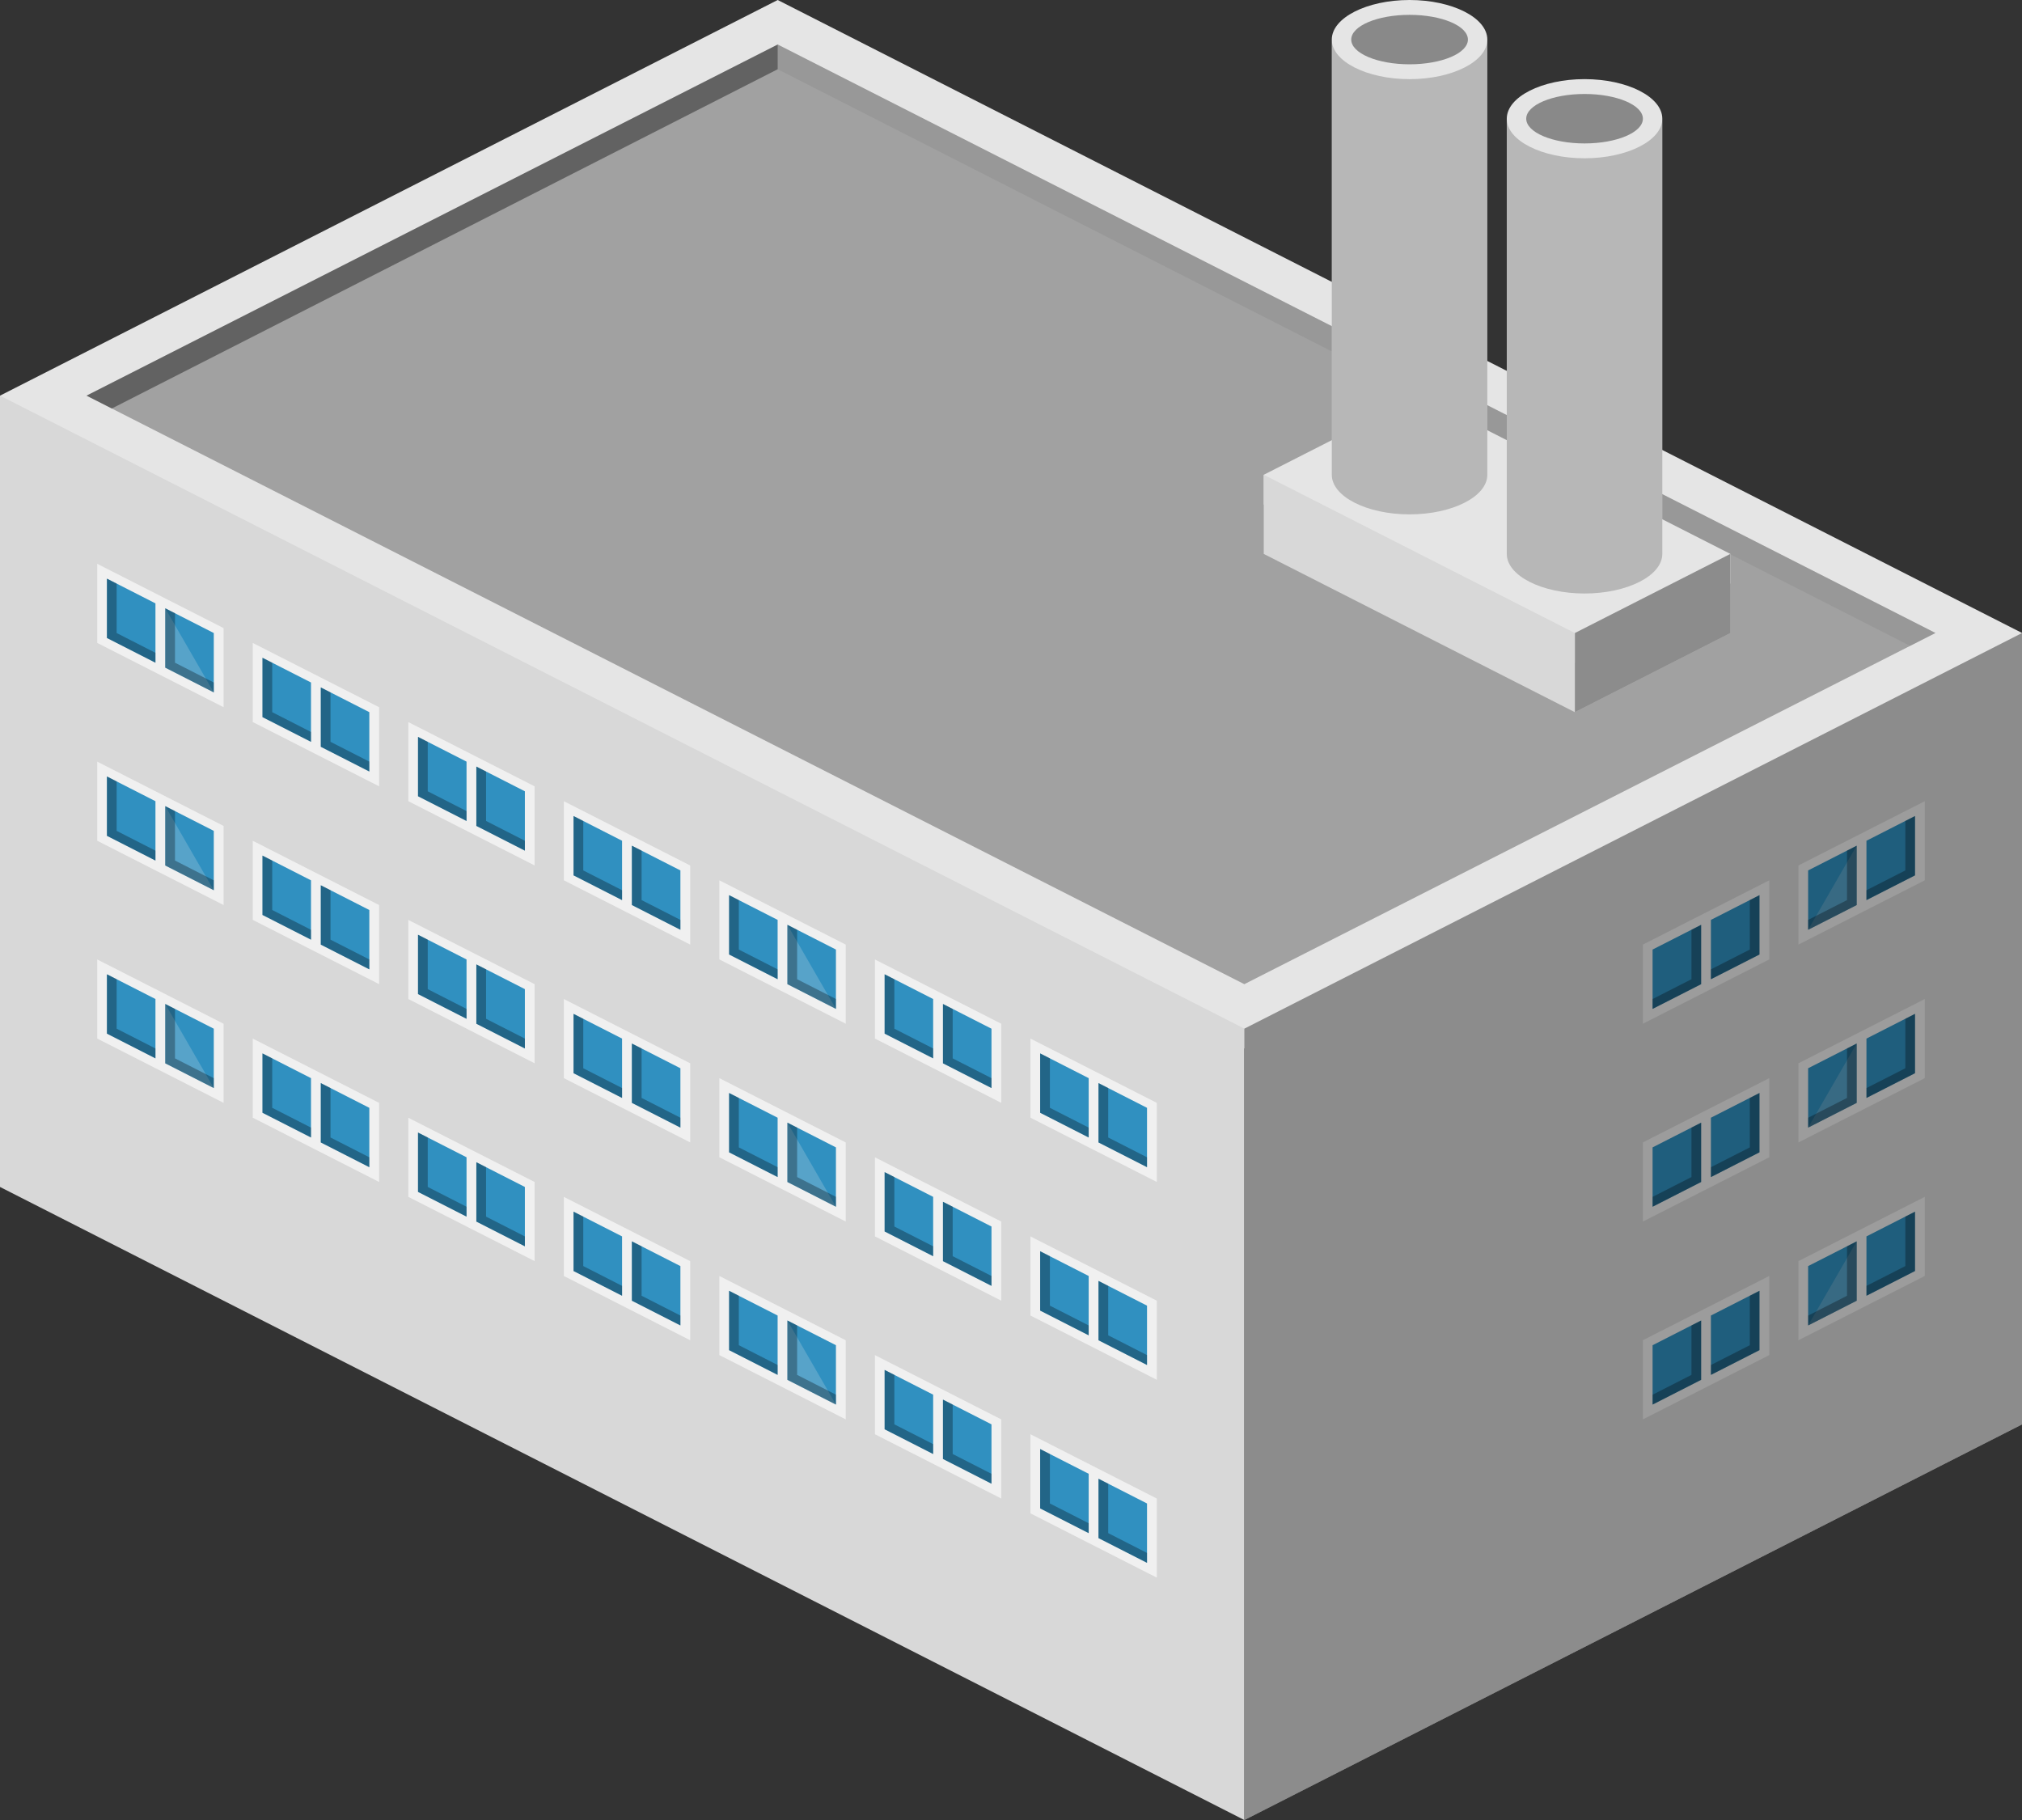<svg id="Building" xmlns="http://www.w3.org/2000/svg" width="100" height="90" viewBox="0 0 100 90">
  <rect x="0" y="0" width="100" height="90" fill="#333333" stroke="none"/>
  <g id="Group_4" data-name="Group 4">
    <path id="Path_12" data-name="Path 12" d="M0,19.565,38.462,0,100,31.3v.978L61.538,51.848,0,20.543Z" fill="#e5e5e5"/>
    <path id="Path_13" data-name="Path 13" d="M8.9,21.864,43.083,4.5l57.26,29.1L66.16,50.967Z" transform="translate(-4.621 -2.299)" opacity="0.3"/>
    <path id="Path_14" data-name="Path 14" d="M43.083,5.723V4.5L8.9,21.864l1.25.636Z" transform="translate(-4.621 -2.299)" opacity="0.39"/>
    <path id="Path_15" data-name="Path 15" d="M80,5.723l56.01,28.516,1.25-.636L80,4.5Z" transform="translate(-41.538 -2.299)" opacity="0.06"/>
  </g>
  <g id="Group_5" data-name="Group 5" transform="translate(0 19.565)">
    <path id="Path_16" data-name="Path 16" d="M61.538,110.435,0,79.13V40L61.538,71.3Z" transform="translate(0 -40)" fill="#e5e5e5"/>
    <path id="Path_17" data-name="Path 17" d="M16.25,64.092,10,60.913V57l6.25,3.179Z" transform="translate(-5.192 -48.685)" fill="#fff"/>
    <path id="Path_18" data-name="Path 18" d="M16.25,84.092,10,80.913V77l6.25,3.179Z" transform="translate(-5.192 -58.902)" fill="#fff"/>
    <path id="Path_19" data-name="Path 19" d="M16.25,104.092,10,100.913V97l6.25,3.179Z" transform="translate(-5.192 -69.12)" fill="#fff"/>
    <path id="Path_20" data-name="Path 20" d="M32.25,72.092,26,68.913V65l6.25,3.179Z" transform="translate(-13.5 -52.772)" fill="#fff"/>
    <path id="Path_21" data-name="Path 21" d="M32.25,92.092,26,88.913V85l6.25,3.179Z" transform="translate(-13.5 -62.989)" fill="#fff"/>
    <path id="Path_22" data-name="Path 22" d="M32.25,112.092,26,108.913V105l6.25,3.179Z" transform="translate(-13.5 -73.207)" fill="#fff"/>
    <path id="Path_23" data-name="Path 23" d="M48.25,80.092,42,76.913V73l6.25,3.179Z" transform="translate(-21.808 -56.859)" fill="#fff"/>
    <path id="Path_24" data-name="Path 24" d="M48.25,100.092,42,96.913V93l6.25,3.179Z" transform="translate(-21.808 -67.076)" fill="#fff"/>
    <path id="Path_25" data-name="Path 25" d="M48.25,120.092,42,116.913V113l6.25,3.179Z" transform="translate(-21.808 -77.293)" fill="#fff"/>
    <path id="Path_26" data-name="Path 26" d="M64.25,88.092,58,84.913V81l6.25,3.179Z" transform="translate(-30.115 -60.946)" fill="#fff"/>
    <path id="Path_27" data-name="Path 27" d="M64.25,108.092,58,104.913V101l6.25,3.179Z" transform="translate(-30.115 -71.163)" fill="#fff"/>
    <path id="Path_28" data-name="Path 28" d="M64.25,128.092,58,124.913V121l6.25,3.179Z" transform="translate(-30.115 -81.38)" fill="#fff"/>
    <path id="Path_29" data-name="Path 29" d="M80.25,96.092,74,92.913V89l6.25,3.179Z" transform="translate(-38.423 -65.033)" fill="#fff"/>
    <path id="Path_30" data-name="Path 30" d="M80.25,116.092,74,112.913V109l6.25,3.179Z" transform="translate(-38.423 -75.25)" fill="#fff"/>
    <path id="Path_31" data-name="Path 31" d="M80.25,136.092,74,132.913V129l6.25,3.179Z" transform="translate(-38.423 -85.467)" fill="#fff"/>
    <path id="Path_32" data-name="Path 32" d="M96.25,104.092,90,100.913V97l6.25,3.179Z" transform="translate(-46.731 -69.12)" fill="#fff"/>
    <path id="Path_33" data-name="Path 33" d="M96.25,124.092,90,120.913V117l6.25,3.179Z" transform="translate(-46.731 -79.337)" fill="#fff"/>
    <path id="Path_34" data-name="Path 34" d="M96.25,144.092,90,140.913V137l6.25,3.179Z" transform="translate(-46.731 -89.554)" fill="#fff"/>
    <path id="Path_35" data-name="Path 35" d="M112.25,112.092,106,108.913V105l6.25,3.179Z" transform="translate(-55.038 -73.207)" fill="#fff"/>
    <path id="Path_36" data-name="Path 36" d="M112.25,132.092,106,128.913V125l6.25,3.179Z" transform="translate(-55.038 -83.424)" fill="#fff"/>
    <path id="Path_37" data-name="Path 37" d="M112.25,152.092,106,148.913V145l6.25,3.179Z" transform="translate(-55.038 -93.641)" fill="#fff"/>
    <path id="Path_38" data-name="Path 38" d="M115.4,113.658l-2.4-1.223V109.5l2.4,1.223Z" transform="translate(-58.673 -75.505)" fill="#39c"/>
    <path id="Path_39" data-name="Path 39" d="M113.481,112.19v-2.446L113,109.5v2.935l2.4,1.223v-.489Z" transform="translate(-58.673 -75.505)" opacity="0.3"/>
    <path id="Path_40" data-name="Path 40" d="M109.4,110.658l-2.4-1.223V106.5l2.4,1.223Z" transform="translate(-55.558 -73.973)" fill="#39c"/>
    <path id="Path_41" data-name="Path 41" d="M107.481,109.19v-2.446L107,106.5v2.935l2.4,1.223v-.489Z" transform="translate(-55.558 -73.973)" opacity="0.3"/>
    <path id="Path_42" data-name="Path 42" d="M99.4,105.658,97,104.435V101.5l2.4,1.223Z" transform="translate(-50.365 -71.418)" fill="#39c"/>
    <path id="Path_43" data-name="Path 43" d="M97.481,104.19v-2.446L97,101.5v2.935l2.4,1.223v-.489Z" transform="translate(-50.365 -71.418)" opacity="0.3"/>
    <path id="Path_44" data-name="Path 44" d="M93.4,102.658,91,101.435V98.5l2.4,1.223Z" transform="translate(-47.25 -69.886)" fill="#39c"/>
    <path id="Path_45" data-name="Path 45" d="M91.481,101.19V98.745L91,98.5v2.935l2.4,1.223v-.489Z" transform="translate(-47.25 -69.886)" opacity="0.3"/>
    <path id="Path_46" data-name="Path 46" d="M83.4,97.658,81,96.435V93.5l2.4,1.223Z" transform="translate(-42.058 -67.332)" fill="#39c"/>
    <path id="Path_47" data-name="Path 47" d="M83.4,97.658,81,96.435V93.5Z" transform="translate(-42.058 -67.332)" fill="#fff" opacity="0.2"/>
    <path id="Path_48" data-name="Path 48" d="M81.481,96.19V93.745L81,93.5v2.935l2.4,1.223v-.489Z" transform="translate(-42.058 -67.332)" opacity="0.3"/>
    <path id="Path_49" data-name="Path 49" d="M77.4,94.658,75,93.435V90.5l2.4,1.223Z" transform="translate(-38.942 -65.799)" fill="#39c"/>
    <path id="Path_50" data-name="Path 50" d="M75.481,93.19V90.745L75,90.5v2.935l2.4,1.223v-.489Z" transform="translate(-38.942 -65.799)" opacity="0.3"/>
    <path id="Path_51" data-name="Path 51" d="M67.4,89.658,65,88.435V85.5l2.4,1.223Z" transform="translate(-33.75 -63.245)" fill="#39c"/>
    <path id="Path_52" data-name="Path 52" d="M65.481,88.19V85.745L65,85.5v2.935l2.4,1.223v-.489Z" transform="translate(-33.75 -63.245)" opacity="0.3"/>
    <path id="Path_53" data-name="Path 53" d="M61.4,86.658,59,85.435V82.5l2.4,1.223Z" transform="translate(-30.635 -61.712)" fill="#39c"/>
    <path id="Path_54" data-name="Path 54" d="M59.481,85.19V82.745L59,82.5v2.935l2.4,1.223v-.489Z" transform="translate(-30.635 -61.712)" opacity="0.3"/>
    <path id="Path_55" data-name="Path 55" d="M51.4,81.658,49,80.435V77.5l2.4,1.223Z" transform="translate(-25.442 -59.158)" fill="#39c"/>
    <path id="Path_56" data-name="Path 56" d="M49.481,80.19V77.745L49,77.5v2.935l2.4,1.223v-.489Z" transform="translate(-25.442 -59.158)" opacity="0.3"/>
    <path id="Path_57" data-name="Path 57" d="M45.4,78.658,43,77.435V74.5l2.4,1.223Z" transform="translate(-22.327 -57.625)" fill="#39c"/>
    <path id="Path_58" data-name="Path 58" d="M43.481,77.19V74.745L43,74.5v2.935l2.4,1.223v-.489Z" transform="translate(-22.327 -57.625)" opacity="0.3"/>
    <path id="Path_59" data-name="Path 59" d="M35.4,73.658,33,72.435V69.5l2.4,1.223Z" transform="translate(-17.135 -55.071)" fill="#39c"/>
    <path id="Path_60" data-name="Path 60" d="M33.481,72.19V69.745L33,69.5v2.935l2.4,1.223v-.489Z" transform="translate(-17.135 -55.071)" opacity="0.3"/>
    <path id="Path_61" data-name="Path 61" d="M29.4,70.658,27,69.435V66.5l2.4,1.223Z" transform="translate(-14.019 -53.538)" fill="#39c"/>
    <path id="Path_62" data-name="Path 62" d="M27.481,69.19V66.745L27,66.5v2.935l2.4,1.223v-.489Z" transform="translate(-14.019 -53.538)" opacity="0.3"/>
    <path id="Path_63" data-name="Path 63" d="M19.4,65.658,17,64.435V61.5l2.4,1.223Z" transform="translate(-8.827 -50.984)" fill="#39c"/>
    <path id="Path_64" data-name="Path 64" d="M19.4,65.658,17,64.435V61.5Z" transform="translate(-8.827 -50.984)" fill="#fff" opacity="0.2"/>
    <path id="Path_65" data-name="Path 65" d="M17.481,64.19V61.745L17,61.5v2.935l2.4,1.223v-.489Z" transform="translate(-8.827 -50.984)" opacity="0.3"/>
    <path id="Path_66" data-name="Path 66" d="M13.4,62.658,11,61.435V58.5l2.4,1.223Z" transform="translate(-5.712 -49.451)" fill="#39c"/>
    <path id="Path_67" data-name="Path 67" d="M11.481,61.19V58.745L11,58.5v2.935l2.4,1.223v-.489Z" transform="translate(-5.712 -49.451)" opacity="0.3"/>
    <path id="Path_68" data-name="Path 68" d="M115.4,133.658l-2.4-1.223V129.5l2.4,1.223Z" transform="translate(-58.673 -85.723)" fill="#39c"/>
    <path id="Path_69" data-name="Path 69" d="M113.481,132.19v-2.446L113,129.5v2.935l2.4,1.223v-.489Z" transform="translate(-58.673 -85.723)" opacity="0.3"/>
    <path id="Path_70" data-name="Path 70" d="M109.4,130.658l-2.4-1.223V126.5l2.4,1.223Z" transform="translate(-55.558 -84.19)" fill="#39c"/>
    <path id="Path_71" data-name="Path 71" d="M107.481,129.19v-2.446L107,126.5v2.935l2.4,1.223v-.489Z" transform="translate(-55.558 -84.19)" opacity="0.3"/>
    <path id="Path_72" data-name="Path 72" d="M99.4,125.658,97,124.435V121.5l2.4,1.223Z" transform="translate(-50.365 -81.636)" fill="#39c"/>
    <path id="Path_73" data-name="Path 73" d="M97.481,124.19v-2.446L97,121.5v2.935l2.4,1.223v-.489Z" transform="translate(-50.365 -81.636)" opacity="0.3"/>
    <path id="Path_74" data-name="Path 74" d="M93.4,122.658,91,121.435V118.5l2.4,1.223Z" transform="translate(-47.25 -80.103)" fill="#39c"/>
    <path id="Path_75" data-name="Path 75" d="M91.481,121.19v-2.446L91,118.5v2.935l2.4,1.223v-.489Z" transform="translate(-47.25 -80.103)" opacity="0.3"/>
    <path id="Path_76" data-name="Path 76" d="M83.4,117.658,81,116.435V113.5l2.4,1.223Z" transform="translate(-42.058 -77.549)" fill="#39c"/>
    <path id="Path_77" data-name="Path 77" d="M83.4,117.658,81,116.435V113.5Z" transform="translate(-42.058 -77.549)" fill="#fff" opacity="0.2"/>
    <path id="Path_78" data-name="Path 78" d="M81.481,116.19v-2.446L81,113.5v2.935l2.4,1.223v-.489Z" transform="translate(-42.058 -77.549)" opacity="0.3"/>
    <path id="Path_79" data-name="Path 79" d="M77.4,114.658,75,113.435V110.5l2.4,1.223Z" transform="translate(-38.942 -76.016)" fill="#39c"/>
    <path id="Path_80" data-name="Path 80" d="M75.481,113.19v-2.446L75,110.5v2.935l2.4,1.223v-.489Z" transform="translate(-38.942 -76.016)" opacity="0.3"/>
    <path id="Path_81" data-name="Path 81" d="M67.4,109.658,65,108.435V105.5l2.4,1.223Z" transform="translate(-33.75 -73.462)" fill="#39c"/>
    <path id="Path_82" data-name="Path 82" d="M65.481,108.19v-2.446L65,105.5v2.935l2.4,1.223v-.489Z" transform="translate(-33.75 -73.462)" opacity="0.3"/>
    <path id="Path_83" data-name="Path 83" d="M61.4,106.658,59,105.435V102.5l2.4,1.223Z" transform="translate(-30.635 -71.929)" fill="#39c"/>
    <path id="Path_84" data-name="Path 84" d="M59.481,105.19v-2.446L59,102.5v2.935l2.4,1.223v-.489Z" transform="translate(-30.635 -71.929)" opacity="0.3"/>
    <path id="Path_85" data-name="Path 85" d="M51.4,101.658,49,100.435V97.5l2.4,1.223Z" transform="translate(-25.442 -69.375)" fill="#39c"/>
    <path id="Path_86" data-name="Path 86" d="M49.481,100.19V97.745L49,97.5v2.935l2.4,1.223v-.489Z" transform="translate(-25.442 -69.375)" opacity="0.3"/>
    <path id="Path_87" data-name="Path 87" d="M45.4,98.658,43,97.435V94.5l2.4,1.223Z" transform="translate(-22.327 -67.842)" fill="#39c"/>
    <path id="Path_88" data-name="Path 88" d="M43.481,97.19V94.745L43,94.5v2.935l2.4,1.223v-.489Z" transform="translate(-22.327 -67.842)" opacity="0.3"/>
    <path id="Path_89" data-name="Path 89" d="M35.4,93.658,33,92.435V89.5l2.4,1.223Z" transform="translate(-17.135 -65.288)" fill="#39c"/>
    <path id="Path_90" data-name="Path 90" d="M33.481,92.19V89.745L33,89.5v2.935l2.4,1.223v-.489Z" transform="translate(-17.135 -65.288)" opacity="0.3"/>
    <path id="Path_91" data-name="Path 91" d="M29.4,90.658,27,89.435V86.5l2.4,1.223Z" transform="translate(-14.019 -63.755)" fill="#39c"/>
    <path id="Path_92" data-name="Path 92" d="M27.481,89.19V86.745L27,86.5v2.935l2.4,1.223v-.489Z" transform="translate(-14.019 -63.755)" opacity="0.3"/>
    <path id="Path_93" data-name="Path 93" d="M19.4,85.658,17,84.435V81.5l2.4,1.223Z" transform="translate(-8.827 -61.201)" fill="#39c"/>
    <path id="Path_94" data-name="Path 94" d="M19.4,85.658,17,84.435V81.5Z" transform="translate(-8.827 -61.201)" fill="#fff" opacity="0.2"/>
    <path id="Path_95" data-name="Path 95" d="M17.481,84.19V81.745L17,81.5v2.935l2.4,1.223v-.489Z" transform="translate(-8.827 -61.201)" opacity="0.3"/>
    <path id="Path_96" data-name="Path 96" d="M13.4,82.658,11,81.435V78.5l2.4,1.223Z" transform="translate(-5.712 -59.668)" fill="#39c"/>
    <path id="Path_97" data-name="Path 97" d="M11.481,81.19V78.745L11,78.5v2.935l2.4,1.223v-.489Z" transform="translate(-5.712 -59.668)" opacity="0.3"/>
    <path id="Path_98" data-name="Path 98" d="M115.4,153.658l-2.4-1.223V149.5l2.4,1.223Z" transform="translate(-58.673 -95.94)" fill="#39c"/>
    <path id="Path_99" data-name="Path 99" d="M113.481,152.19v-2.446L113,149.5v2.935l2.4,1.223v-.489Z" transform="translate(-58.673 -95.94)" opacity="0.3"/>
    <path id="Path_100" data-name="Path 100" d="M109.4,150.658l-2.4-1.223V146.5l2.4,1.223Z" transform="translate(-55.558 -94.408)" fill="#39c"/>
    <path id="Path_101" data-name="Path 101" d="M107.481,149.19v-2.446L107,146.5v2.935l2.4,1.223v-.489Z" transform="translate(-55.558 -94.408)" opacity="0.3"/>
    <path id="Path_102" data-name="Path 102" d="M99.4,145.658,97,144.435V141.5l2.4,1.223Z" transform="translate(-50.365 -91.853)" fill="#39c"/>
    <path id="Path_103" data-name="Path 103" d="M97.481,144.19v-2.446L97,141.5v2.935l2.4,1.223v-.489Z" transform="translate(-50.365 -91.853)" opacity="0.3"/>
    <path id="Path_104" data-name="Path 104" d="M93.4,142.658,91,141.435V138.5l2.4,1.223Z" transform="translate(-47.25 -90.321)" fill="#39c"/>
    <path id="Path_105" data-name="Path 105" d="M91.481,141.19v-2.446L91,138.5v2.935l2.4,1.223v-.489Z" transform="translate(-47.25 -90.321)" opacity="0.3"/>
    <path id="Path_106" data-name="Path 106" d="M83.4,137.658,81,136.435V133.5l2.4,1.223Z" transform="translate(-42.058 -87.766)" fill="#39c"/>
    <path id="Path_107" data-name="Path 107" d="M83.4,137.658,81,136.435V133.5Z" transform="translate(-42.058 -87.766)" fill="#fff" opacity="0.2"/>
    <path id="Path_108" data-name="Path 108" d="M81.481,136.19v-2.446L81,133.5v2.935l2.4,1.223v-.489Z" transform="translate(-42.058 -87.766)" opacity="0.3"/>
    <path id="Path_109" data-name="Path 109" d="M77.4,134.658,75,133.435V130.5l2.4,1.223Z" transform="translate(-38.942 -86.234)" fill="#39c"/>
    <path id="Path_110" data-name="Path 110" d="M75.481,133.19v-2.446L75,130.5v2.935l2.4,1.223v-.489Z" transform="translate(-38.942 -86.234)" opacity="0.3"/>
    <path id="Path_111" data-name="Path 111" d="M67.4,129.658,65,128.435V125.5l2.4,1.223Z" transform="translate(-33.75 -83.679)" fill="#39c"/>
    <path id="Path_112" data-name="Path 112" d="M65.481,128.19v-2.446L65,125.5v2.935l2.4,1.223v-.489Z" transform="translate(-33.75 -83.679)" opacity="0.3"/>
    <path id="Path_113" data-name="Path 113" d="M61.4,126.658,59,125.435V122.5l2.4,1.223Z" transform="translate(-30.635 -82.147)" fill="#39c"/>
    <path id="Path_114" data-name="Path 114" d="M59.481,125.19v-2.446L59,122.5v2.935l2.4,1.223v-.489Z" transform="translate(-30.635 -82.147)" opacity="0.3"/>
    <path id="Path_115" data-name="Path 115" d="M51.4,121.658,49,120.435V117.5l2.4,1.223Z" transform="translate(-25.442 -79.592)" fill="#39c"/>
    <path id="Path_116" data-name="Path 116" d="M49.481,120.19v-2.446L49,117.5v2.935l2.4,1.223v-.489Z" transform="translate(-25.442 -79.592)" opacity="0.3"/>
    <path id="Path_117" data-name="Path 117" d="M45.4,118.658,43,117.435V114.5l2.4,1.223Z" transform="translate(-22.327 -78.06)" fill="#39c"/>
    <path id="Path_118" data-name="Path 118" d="M43.481,117.19v-2.446L43,114.5v2.935l2.4,1.223v-.489Z" transform="translate(-22.327 -78.06)" opacity="0.3"/>
    <path id="Path_119" data-name="Path 119" d="M35.4,113.658,33,112.435V109.5l2.4,1.223Z" transform="translate(-17.135 -75.505)" fill="#39c"/>
    <path id="Path_120" data-name="Path 120" d="M33.481,112.19v-2.446L33,109.5v2.935l2.4,1.223v-.489Z" transform="translate(-17.135 -75.505)" opacity="0.3"/>
    <path id="Path_121" data-name="Path 121" d="M29.4,110.658,27,109.435V106.5l2.4,1.223Z" transform="translate(-14.019 -73.973)" fill="#39c"/>
    <path id="Path_122" data-name="Path 122" d="M27.481,109.19v-2.446L27,106.5v2.935l2.4,1.223v-.489Z" transform="translate(-14.019 -73.973)" opacity="0.3"/>
    <path id="Path_123" data-name="Path 123" d="M19.4,105.658,17,104.435V101.5l2.4,1.223Z" transform="translate(-8.827 -71.418)" fill="#39c"/>
    <path id="Path_124" data-name="Path 124" d="M19.4,105.658,17,104.435V101.5Z" transform="translate(-8.827 -71.418)" fill="#fff" opacity="0.2"/>
    <path id="Path_125" data-name="Path 125" d="M17.481,104.19v-2.446L17,101.5v2.935l2.4,1.223v-.489Z" transform="translate(-8.827 -71.418)" opacity="0.3"/>
    <path id="Path_126" data-name="Path 126" d="M13.4,102.658,11,101.435V98.5l2.4,1.223Z" transform="translate(-5.712 -69.886)" fill="#39c"/>
    <path id="Path_127" data-name="Path 127" d="M11.481,101.19V98.745L11,98.5v2.935l2.4,1.223v-.489Z" transform="translate(-5.712 -69.886)" opacity="0.3"/>
    <path id="Path_128" data-name="Path 128" d="M61.538,110.435,0,79.13V40L61.538,71.3Z" transform="translate(0 -40)" opacity="0.06"/>
  </g>
  <g id="Group_6" data-name="Group 6" transform="translate(61.538 31.304)">
    <path id="Path_129" data-name="Path 129" d="M128,122.7l38.462-19.565V64L128,83.565Z" transform="translate(-128 -64)" fill="#e5e5e5"/>
    <path id="Path_130" data-name="Path 130" d="M185,88.092l6.25-3.179V81L185,84.179Z" transform="translate(-157.596 -72.685)" fill="#fff"/>
    <path id="Path_131" data-name="Path 131" d="M185,108.092l6.25-3.179V101L185,104.179Z" transform="translate(-157.596 -82.902)" fill="#fff"/>
    <path id="Path_132" data-name="Path 132" d="M185,128.092l6.25-3.179V121L185,124.179Z" transform="translate(-157.596 -93.12)" fill="#fff"/>
    <path id="Path_133" data-name="Path 133" d="M169,96.092l6.25-3.179V89L169,92.179Z" transform="translate(-149.288 -76.772)" fill="#fff"/>
    <path id="Path_134" data-name="Path 134" d="M169,116.092l6.25-3.179V109L169,112.179Z" transform="translate(-149.288 -86.989)" fill="#fff"/>
    <path id="Path_135" data-name="Path 135" d="M169,136.092l6.25-3.179V129L169,132.179Z" transform="translate(-149.288 -97.207)" fill="#fff"/>
    <path id="Path_136" data-name="Path 136" d="M170,97.658l2.4-1.223V93.5L170,94.723Z" transform="translate(-149.808 -79.071)" fill="#39c"/>
    <path id="Path_137" data-name="Path 137" d="M171.923,96.19V93.745l.481-.245v2.935L170,97.658v-.489Z" transform="translate(-149.808 -79.071)" opacity="0.3"/>
    <path id="Path_138" data-name="Path 138" d="M176,94.658l2.4-1.223V90.5L176,91.723Z" transform="translate(-152.923 -77.538)" fill="#39c"/>
    <path id="Path_139" data-name="Path 139" d="M177.923,93.19V90.745l.481-.245v2.935L176,94.658v-.489Z" transform="translate(-152.923 -77.538)" opacity="0.3"/>
    <path id="Path_140" data-name="Path 140" d="M186,89.658l2.4-1.223V85.5L186,86.723Z" transform="translate(-158.115 -74.984)" fill="#39c"/>
    <path id="Path_141" data-name="Path 141" d="M186,89.658l2.4-1.223V85.5Z" transform="translate(-158.115 -74.984)" fill="#fff" opacity="0.2"/>
    <path id="Path_142" data-name="Path 142" d="M187.923,88.19V85.745l.481-.245v2.935L186,89.658v-.489Z" transform="translate(-158.115 -74.984)" opacity="0.3"/>
    <path id="Path_143" data-name="Path 143" d="M192,86.658l2.4-1.223V82.5L192,83.723Z" transform="translate(-161.231 -73.451)" fill="#39c"/>
    <path id="Path_144" data-name="Path 144" d="M193.923,85.19V82.745l.481-.245v2.935L192,86.658v-.489Z" transform="translate(-161.231 -73.451)" opacity="0.3"/>
    <path id="Path_145" data-name="Path 145" d="M170,117.658l2.4-1.223V113.5l-2.4,1.223Z" transform="translate(-149.808 -89.288)" fill="#39c"/>
    <path id="Path_146" data-name="Path 146" d="M171.923,116.19v-2.446l.481-.245v2.935l-2.4,1.223v-.489Z" transform="translate(-149.808 -89.288)" opacity="0.3"/>
    <path id="Path_147" data-name="Path 147" d="M176,114.658l2.4-1.223V110.5l-2.4,1.223Z" transform="translate(-152.923 -87.755)" fill="#39c"/>
    <path id="Path_148" data-name="Path 148" d="M177.923,113.19v-2.446l.481-.245v2.935l-2.4,1.223v-.489Z" transform="translate(-152.923 -87.755)" opacity="0.3"/>
    <path id="Path_149" data-name="Path 149" d="M186,109.658l2.4-1.223V105.5l-2.4,1.223Z" transform="translate(-158.115 -85.201)" fill="#39c"/>
    <path id="Path_150" data-name="Path 150" d="M186,109.658l2.4-1.223V105.5Z" transform="translate(-158.115 -85.201)" fill="#fff" opacity="0.2"/>
    <path id="Path_151" data-name="Path 151" d="M187.923,108.19v-2.446l.481-.245v2.935l-2.4,1.223v-.489Z" transform="translate(-158.115 -85.201)" opacity="0.3"/>
    <path id="Path_152" data-name="Path 152" d="M192,106.658l2.4-1.223V102.5l-2.4,1.223Z" transform="translate(-161.231 -83.668)" fill="#39c"/>
    <path id="Path_153" data-name="Path 153" d="M193.923,105.19v-2.446l.481-.245v2.935l-2.4,1.223v-.489Z" transform="translate(-161.231 -83.668)" opacity="0.3"/>
    <path id="Path_154" data-name="Path 154" d="M170,137.658l2.4-1.223V133.5l-2.4,1.223Z" transform="translate(-149.808 -99.505)" fill="#39c"/>
    <path id="Path_155" data-name="Path 155" d="M171.923,136.19v-2.446l.481-.245v2.935l-2.4,1.223v-.489Z" transform="translate(-149.808 -99.505)" opacity="0.3"/>
    <path id="Path_156" data-name="Path 156" d="M176,134.658l2.4-1.223V130.5l-2.4,1.223Z" transform="translate(-152.923 -97.973)" fill="#39c"/>
    <path id="Path_157" data-name="Path 157" d="M177.923,133.19v-2.446l.481-.245v2.935l-2.4,1.223v-.489Z" transform="translate(-152.923 -97.973)" opacity="0.3"/>
    <path id="Path_158" data-name="Path 158" d="M186,129.658l2.4-1.223V125.5l-2.4,1.223Z" transform="translate(-158.115 -95.418)" fill="#39c"/>
    <path id="Path_159" data-name="Path 159" d="M186,129.658l2.4-1.223V125.5Z" transform="translate(-158.115 -95.418)" fill="#fff" opacity="0.2"/>
    <path id="Path_160" data-name="Path 160" d="M187.923,128.19v-2.446l.481-.245v2.935l-2.4,1.223v-.489Z" transform="translate(-158.115 -95.418)" opacity="0.3"/>
    <path id="Path_161" data-name="Path 161" d="M192,126.658l2.4-1.223V122.5l-2.4,1.223Z" transform="translate(-161.231 -93.886)" fill="#39c"/>
    <path id="Path_162" data-name="Path 162" d="M193.923,125.19v-2.446l.481-.245v2.935l-2.4,1.223v-.489Z" transform="translate(-161.231 -93.886)" opacity="0.3"/>
    <path id="Path_163" data-name="Path 163" d="M128,122.7l38.462-19.565V64L128,83.565Z" transform="translate(-128 -64)" opacity="0.39"/>
  </g>
  <g id="Group_9" data-name="Group 9" transform="translate(62.5)">
    <path id="Path_164" data-name="Path 164" d="M137.692,40,130,43.913V45.38l15.385,7.826,7.692-3.913V47.826Z" transform="translate(-130 -20.435)" fill="#e5e5e5"/>
    <path id="Path_165" data-name="Path 165" d="M169.692,59.913,162,63.826V59.913L169.692,56Z" transform="translate(-146.615 -28.609)" fill="#e5e5e5"/>
    <path id="Path_166" data-name="Path 166" d="M169.692,59.913,162,63.826V59.913L169.692,56Z" transform="translate(-146.615 -28.609)" opacity="0.39"/>
    <path id="Path_167" data-name="Path 167" d="M145.385,59.739,130,51.913V48l15.385,7.826Z" transform="translate(-130 -24.522)" fill="#e5e5e5"/>
    <path id="Path_168" data-name="Path 168" d="M145.385,59.739,130,51.913V48l15.385,7.826Z" transform="translate(-130 -24.522)" opacity="0.06"/>
    <g id="Group_7" data-name="Group 7" transform="translate(3.365)">
      <path id="Path_169" data-name="Path 169" d="M140.846,0C138.731,0,137,.88,137,1.957V23.478c0,1.076,1.731,1.957,3.846,1.957s3.846-.88,3.846-1.957V1.957C144.692.88,142.962,0,140.846,0Z" transform="translate(-137)" fill="#e5e5e5"/>
      <path id="Path_170" data-name="Path 170" d="M140.846,5.957C138.731,5.957,137,5.076,137,4V25.522c0,1.076,1.731,1.957,3.846,1.957s3.846-.88,3.846-1.957V4C144.692,5.076,142.962,5.957,140.846,5.957Z" transform="translate(-137 -2.043)" opacity="0.2"/>
      <ellipse id="Ellipse_2" data-name="Ellipse 2" cx="2.885" cy="1.223" rx="2.885" ry="1.223" transform="translate(0.962 0.734)" opacity="0.4"/>
    </g>
    <g id="Group_8" data-name="Group 8" transform="translate(12.019 3.913)">
      <path id="Path_171" data-name="Path 171" d="M158.846,8C156.731,8,155,8.88,155,9.957V31.478c0,1.076,1.731,1.957,3.846,1.957s3.846-.88,3.846-1.957V9.957C162.692,8.88,160.962,8,158.846,8Z" transform="translate(-155 -8)" fill="#e5e5e5"/>
      <path id="Path_172" data-name="Path 172" d="M158.846,13.957c-2.115,0-3.846-.88-3.846-1.957V33.522c0,1.076,1.731,1.957,3.846,1.957s3.846-.88,3.846-1.957V12C162.692,13.076,160.962,13.957,158.846,13.957Z" transform="translate(-155 -10.043)" opacity="0.2"/>
      <ellipse id="Ellipse_3" data-name="Ellipse 3" cx="2.885" cy="1.223" rx="2.885" ry="1.223" transform="translate(0.962 0.734)" opacity="0.4"/>
    </g>
  </g>
</svg>
